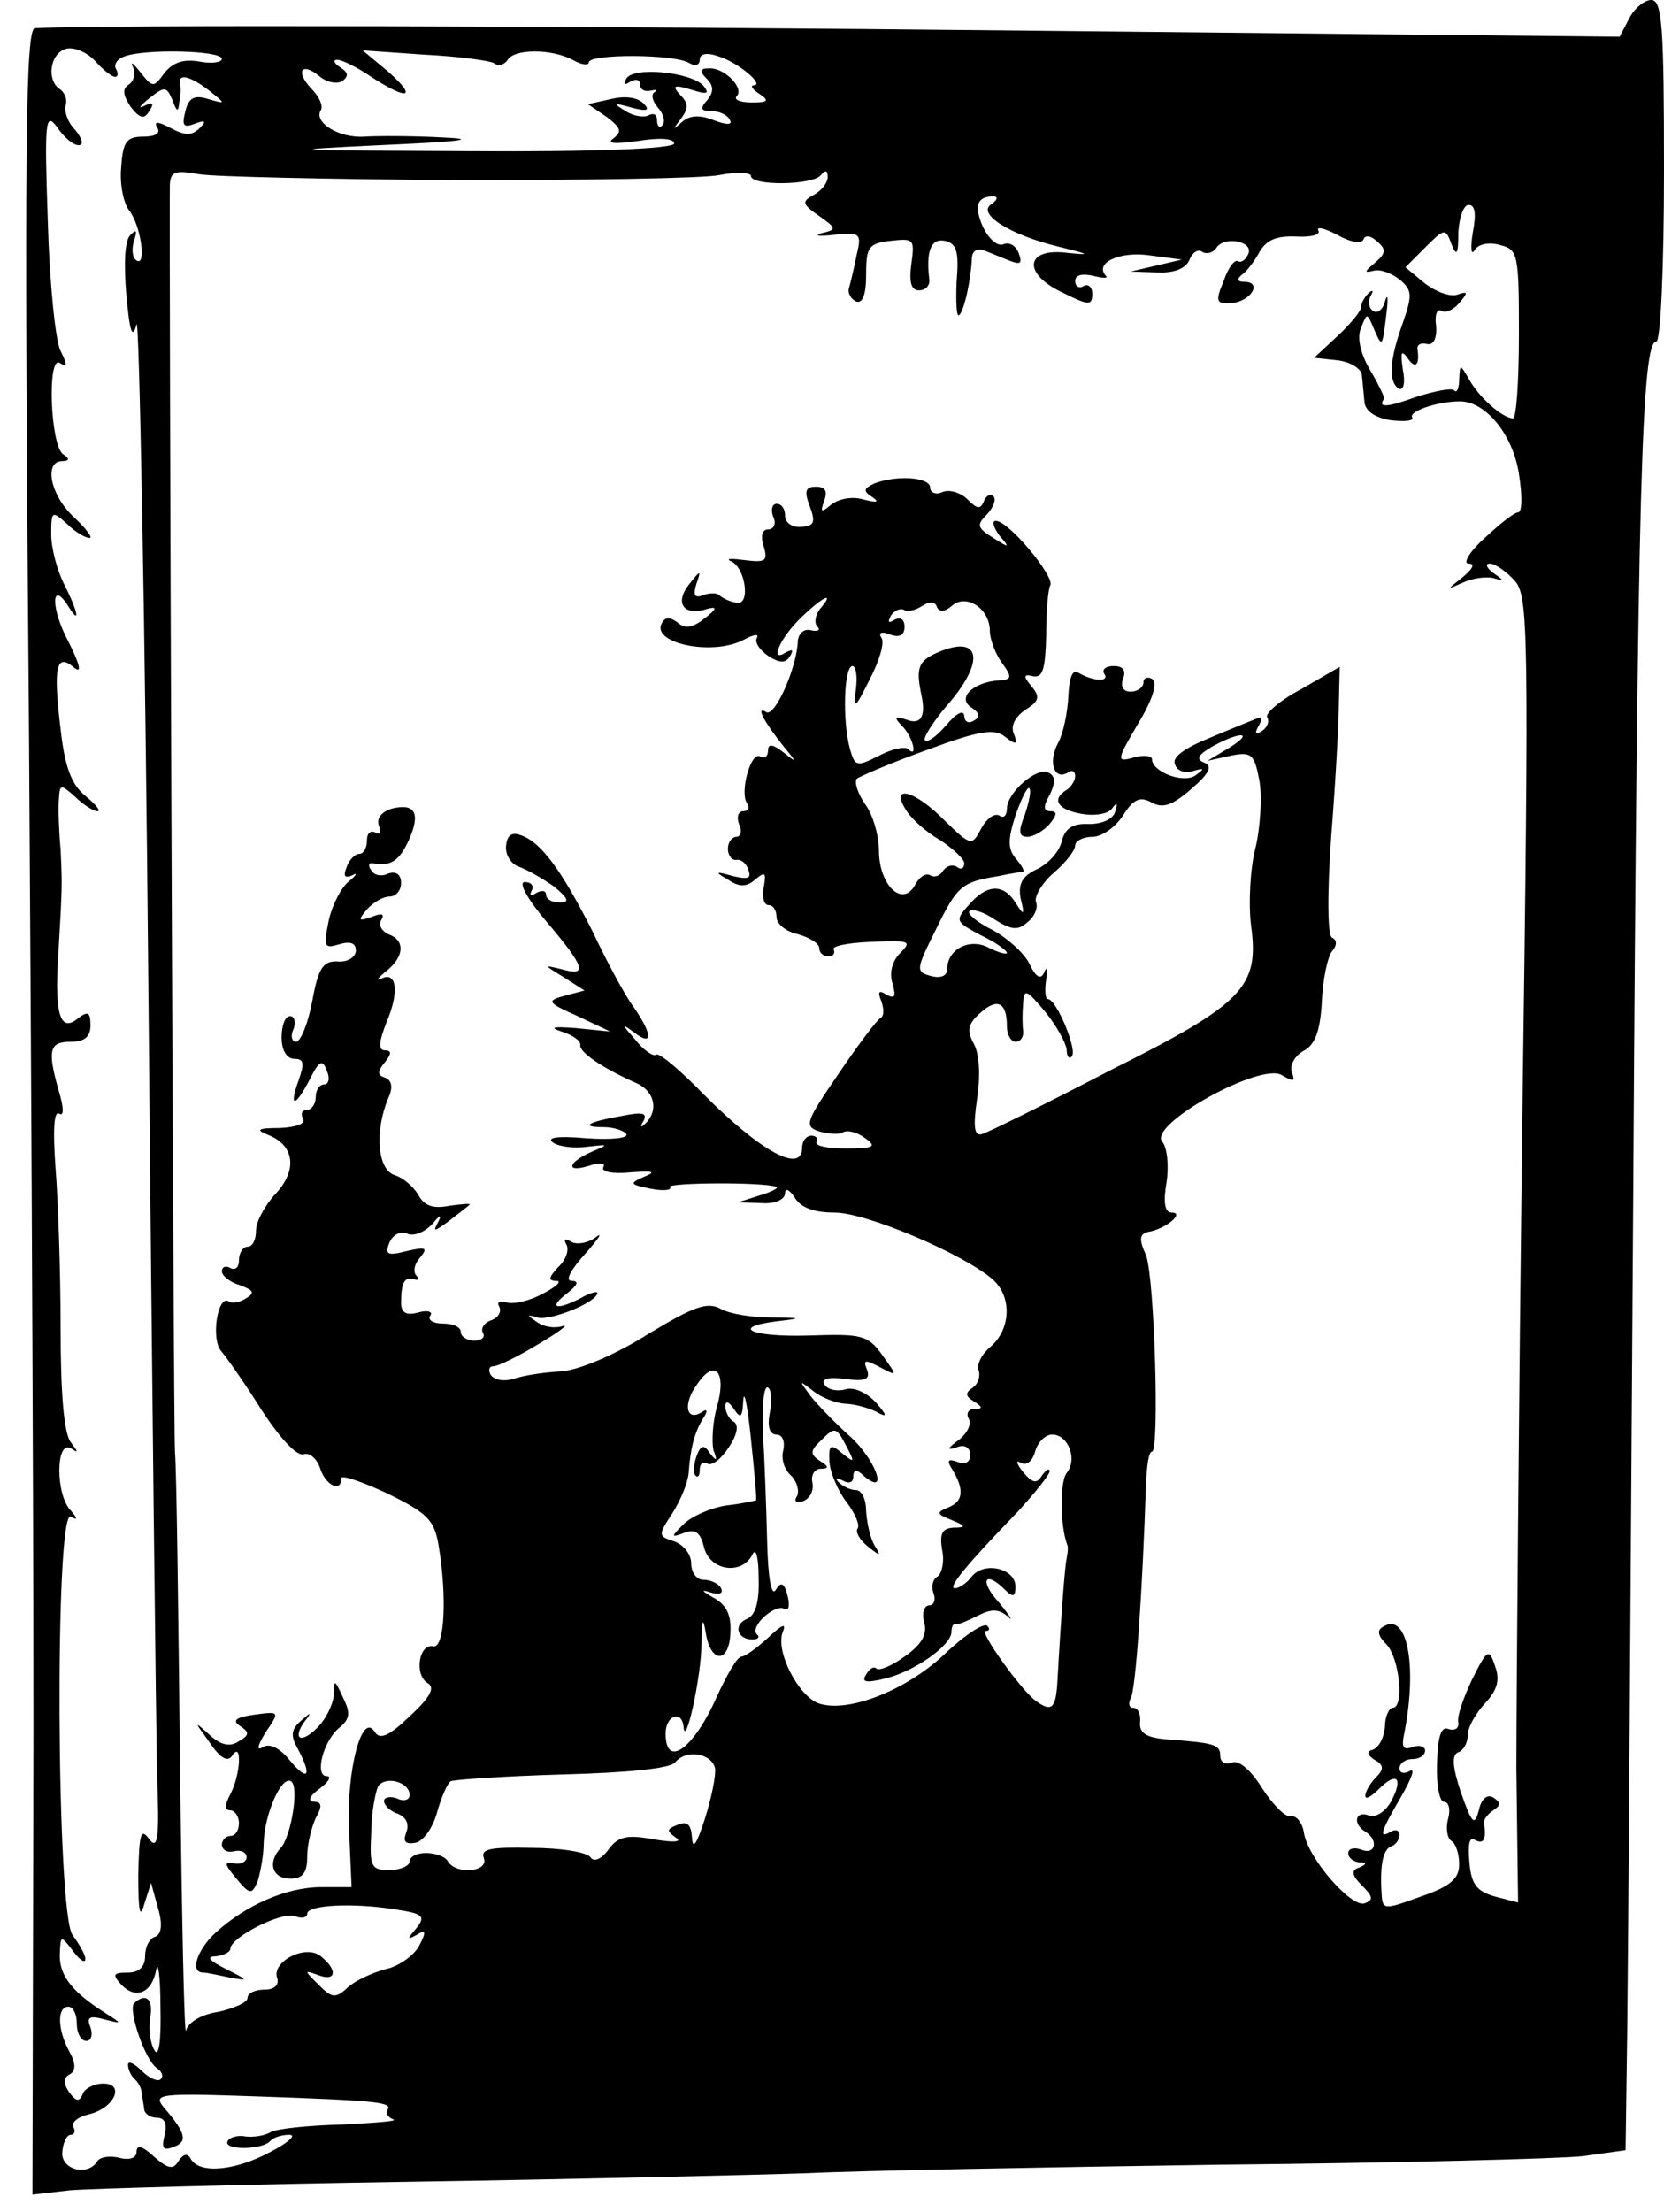 <?xml version="1.0" standalone="no"?>
<!DOCTYPE svg PUBLIC "-//W3C//DTD SVG 20010904//EN"
 "http://www.w3.org/TR/2001/REC-SVG-20010904/DTD/svg10.dtd">
<svg version="1.0" xmlns="http://www.w3.org/2000/svg"
 width="195pt" height="259pt" viewBox="0 0 195 259"
 preserveAspectRatio="xMidYMid meet">
<g transform="translate(0,259) scale(0.1,-0.1)"
fill="#000000" stroke="none">
<path d="M1909 2568 l-11 -21 -682 7 c-553 6 -1097 7 -1175 3 -11 0 -13 -129
-7 -831 3 -457 6 -1028 5 -1268 l-1 -438 44 5 c24 2 203 7 398 10 195 3 405 8
465 10 61 3 279 7 485 10 206 2 398 7 425 10 l50 7 2 146 c1 81 4 521 7 977 5
828 10 995 27 995 5 0 9 86 9 200 0 169 -2 200 -15 200 -8 0 -20 -10 -26 -22z
m-1774 -68 c3 0 4 4 1 9 -3 5 1 12 10 15 24 9 114 7 114 -3 0 -4 -12 -6 -27
-3 -18 3 -30 -1 -40 -13 -13 -18 -14 -18 -29 1 -8 10 -12 13 -8 5 3 -7 1 -16
-5 -20 -8 -5 -7 -12 2 -26 11 -14 16 -15 22 -5 6 9 4 11 -6 6 -8 -4 -5 0 6 9
18 14 20 14 27 -2 5 -14 7 -15 8 -3 2 8 2 18 1 23 -2 11 12 8 34 -9 20 -16 20
-16 -1 -10 -16 5 -23 2 -27 -15 -4 -16 -2 -19 11 -14 13 5 14 3 6 -5 -9 -9
-17 -9 -34 0 -15 8 -20 8 -16 1 5 -7 -2 -11 -16 -11 -20 0 -24 -6 -26 -36 -2
-20 3 -42 9 -50 14 -17 21 -67 9 -59 -5 3 -6 13 -3 23 4 12 3 14 -4 7 -7 -6
-8 -34 -5 -70 4 -44 7 -53 12 -35 3 14 10 -342 14 -790 4 -448 9 -857 10 -908
3 -74 1 -89 -9 -76 -10 14 -12 7 -13 -42 0 -42 2 -52 7 -34 l8 25 8 -29 c6
-20 4 -31 -3 -34 -7 -2 -12 -12 -12 -23 0 -12 -7 -19 -20 -19 -17 0 -19 -2 -8
-14 17 -18 36 -10 41 17 2 12 5 -7 5 -43 1 -41 -2 -60 -7 -51 -5 8 -7 25 -5
38 4 22 -5 30 -19 17 -7 -8 13 -67 27 -76 6 -4 8 -10 4 -13 -3 -3 -13 1 -22
10 -9 9 -16 12 -16 7 0 -5 3 -12 7 -16 5 -4 9 -12 9 -17 1 -5 2 -13 3 -19 0
-5 7 -10 15 -10 9 0 12 -7 9 -20 -4 -16 -2 -19 11 -14 16 6 14 16 -12 46 -13
16 -6 17 109 13 145 -5 159 -7 153 -16 -2 -4 1 -9 7 -11 6 -2 -22 -4 -61 -6
-39 -1 -77 -5 -83 -9 -7 -4 -19 -6 -29 -5 -9 2 -19 -1 -21 -5 -7 -11 38 -11
49 -1 4 5 14 8 23 8 9 0 -1 -9 -22 -20 -41 -22 -82 -26 -93 -9 -4 8 -9 7 -15
-2 -6 -10 -12 -9 -28 5 -14 13 -21 15 -21 6 0 -7 -8 -10 -20 -7 -11 3 -23 1
-26 -4 -11 -18 -43 -10 -41 11 1 11 5 20 10 20 4 0 6 4 3 9 -3 5 5 12 18 15
30 7 43 36 17 36 -11 0 -22 -6 -24 -12 -4 -10 -8 -9 -16 2 -7 10 -7 17 1 21 7
4 7 13 -1 27 -14 26 -14 52 -1 52 6 0 10 -9 10 -20 0 -11 5 -20 11 -20 6 0 8
7 5 16 -5 12 -1 14 17 9 20 -5 20 -5 3 6 -40 25 -56 44 -56 69 1 24 1 24 15 6
8 -11 15 -16 15 -10 0 5 -7 17 -15 28 -19 25 -21 500 -2 490 8 -5 8 -2 0 7
-18 18 -18 83 0 73 9 -6 9 -5 0 7 -8 10 -12 56 -12 134 0 66 -3 151 -6 188 -3
42 -2 66 4 63 6 -4 6 6 0 26 -14 49 -11 58 14 58 16 0 23 6 23 19 0 16 -3 17
-14 9 -21 -18 -28 3 -24 69 5 86 5 85 3 128 -2 22 -3 49 -2 59 1 18 2 18 19 3
10 -10 22 -17 26 -17 5 0 -2 8 -14 18 -16 13 -24 33 -29 78 -9 74 -5 90 16 72
9 -7 7 3 -7 31 -21 39 -20 73 0 41 15 -24 11 -5 -5 26 -8 16 -15 42 -15 58 0
28 1 28 18 13 10 -10 22 -17 27 -17 4 0 -4 11 -19 25 -27 25 -35 65 -13 65 8
0 9 3 1 8 -15 10 -19 116 -4 107 9 -6 9 -2 1 14 -6 11 -13 80 -15 152 -4 117
-3 129 11 110 8 -12 19 -21 25 -21 6 0 5 7 -4 18 -9 9 -13 22 -11 29 2 6 -1
14 -6 18 -17 10 -13 43 7 48 9 2 24 -4 34 -15 9 -10 19 -18 23 -18z m444 16
c5 -4 12 -2 16 4 8 13 51 13 76 0 10 -6 19 -7 19 -3 0 10 101 10 118 -1 7 -4
12 -2 12 4 0 7 8 9 22 4 23 -7 55 -34 41 -34 -4 0 -1 -5 7 -10 12 -8 10 -10
-9 -10 -13 0 -21 3 -18 7 10 9 -13 33 -31 33 -12 0 -13 -3 -4 -12 8 -8 9 -15
1 -25 -9 -10 -8 -13 4 -13 9 0 19 -4 22 -10 4 -6 -2 -7 -18 -1 -17 7 -29 6
-38 -2 -11 -10 -11 -9 -1 4 9 12 9 18 -1 28 -10 11 -7 12 13 6 19 -6 22 -5 14
5 -16 16 -82 22 -90 8 -4 -7 -2 -8 4 -4 7 4 12 3 12 -3 0 -6 6 -9 13 -7 6 1 8
1 4 -2 -4 -2 -3 -10 4 -18 7 -8 9 -17 5 -21 -3 -3 -6 -1 -6 6 0 7 -4 9 -10 6
-5 -3 -18 -1 -27 5 -15 9 -14 10 7 4 19 -5 22 -3 14 5 -7 7 -22 9 -38 5 l-27
-6 22 -15 c17 -13 18 -17 8 -25 -9 -6 1 -7 29 -3 25 4 42 3 42 -3 0 -6 -88
-10 -242 -9 -213 1 -226 1 -103 7 92 4 118 7 75 9 -36 2 -78 2 -93 1 -30 -2
-60 17 -51 31 3 5 -2 16 -11 25 -19 20 -12 32 9 15 8 -7 20 -10 27 -6 8 6 7
10 -2 16 -8 5 -9 9 -4 9 6 0 24 -9 40 -20 43 -28 55 -25 20 6 l-30 25 72 -5
c40 -2 77 -7 82 -10z m-43 -137 c148 0 287 2 307 6 20 4 37 3 37 -1 0 -12 73
-11 82 1 5 6 8 6 8 -2 0 -7 -7 -16 -16 -21 -15 -8 -14 -11 6 -25 20 -14 21
-16 3 -20 -10 -3 -3 -4 14 -2 31 3 33 2 27 -23 -3 -15 -7 -32 -9 -39 -2 -6 2
-13 8 -16 8 -3 12 8 12 32 0 32 3 36 29 39 27 3 28 2 24 -27 -3 -22 0 -31 9
-31 8 0 13 6 12 13 -4 33 2 48 18 45 14 -3 17 -12 14 -48 -1 -25 0 -42 3 -39
6 5 14 42 15 68 1 8 7 11 16 7 8 -3 22 -9 30 -12 11 -4 13 -2 9 9 -3 9 -11 14
-18 11 -7 -3 -17 6 -24 20 -11 25 -7 36 12 36 6 0 5 -4 -2 -9 -18 -11 21 -36
79 -50 37 -9 38 -10 9 -7 -49 6 -52 -25 -4 -47 30 -15 34 -15 34 -1 0 8 -5 12
-10 9 -5 -3 -10 -1 -10 6 0 7 8 9 21 6 12 -3 18 -3 15 0 -14 15 16 29 51 24
l38 -5 -30 -7 -30 -7 31 -1 c21 -1 34 5 38 15 3 8 10 13 15 9 5 -3 12 -1 16 4
8 15 44 9 38 -6 -3 -7 -8 -11 -12 -9 -4 3 -12 -8 -17 -23 -10 -24 -9 -27 9
-26 23 2 37 25 15 25 -8 0 -9 3 -3 8 6 4 15 16 21 27 8 14 20 19 43 18 17 -1
29 2 26 7 -3 5 7 3 22 -5 16 -9 29 -11 31 -5 2 5 9 4 16 -3 11 -9 10 -14 -3
-25 -12 -10 -13 -12 -1 -9 8 2 21 -3 31 -11 14 -12 14 -18 3 -50 -16 -44 -17
-69 -5 -77 6 -3 8 7 5 22 -3 21 -2 24 6 13 9 -13 14 -7 11 12 0 5 5 7 12 5 7
-1 11 7 10 21 -2 13 1 21 6 18 5 -3 14 1 21 9 11 13 10 14 -2 10 -8 -3 -25 3
-38 13 l-23 19 23 23 c23 23 24 23 31 4 6 -15 8 -12 8 14 1 17 6 32 12 32 8 0
9 -11 5 -32 -3 -18 -2 -28 2 -21 4 7 17 10 30 6 21 -5 22 -11 22 -104 0 -55
-3 -99 -7 -99 -13 1 -39 24 -51 45 -11 19 -11 19 -12 1 0 -11 -3 -17 -6 -13
-3 3 -23 -1 -45 -8 -33 -12 -45 -13 -37 -2 1 1 -6 16 -16 33 -12 20 -16 39
-11 50 7 18 7 18 15 -1 10 -23 10 -22 15 20 2 17 1 22 -2 12 -2 -9 -9 -15 -14
-11 -5 3 -6 11 -3 17 4 7 3 8 -2 4 -5 -5 -9 -12 -9 -17 0 -4 -12 -19 -27 -33
l-28 -26 28 -3 c15 -2 28 -10 28 -18 1 -8 2 -22 3 -31 1 -10 12 -18 30 -21 17
-2 28 -1 26 3 -5 7 29 19 56 19 30 0 62 -39 69 -85 4 -25 4 -45 -1 -45 -4 0
-21 -13 -39 -30 -18 -16 -26 -30 -19 -30 8 0 5 -6 -7 -16 -19 -15 -19 -15 1
-6 11 5 27 7 35 5 13 -4 13 -3 0 6 -8 6 -10 11 -4 11 6 0 19 -9 29 -20 16 -18
17 -53 9 -627 -4 -334 -7 -678 -7 -764 l2 -157 -27 7 c-21 6 -28 14 -30 40 -2
22 0 31 7 26 10 -5 13 1 10 21 0 4 5 10 11 14 9 6 9 9 0 15 -7 4 -14 -1 -17
-15 -5 -19 -8 -16 -21 21 -10 30 -11 44 -3 47 6 2 11 11 11 20 0 9 9 25 20 37
15 16 18 28 12 44 -7 21 -9 20 -27 -16 -10 -21 -18 -44 -16 -50 1 -7 -4 -10
-11 -8 -9 4 -13 -7 -14 -40 -1 -25 3 -45 8 -45 6 0 8 -9 5 -20 -3 -11 -1 -23
4 -26 5 -3 9 -15 9 -27 0 -17 -10 -26 -45 -38 -44 -16 -45 -16 -46 5 -2 33 2
51 12 54 5 2 9 8 9 13 0 6 -5 7 -10 4 -15 -9 -12 0 12 41 12 21 17 34 10 30
-7 -4 -12 -2 -12 3 0 6 7 11 15 11 8 0 15 4 15 10 0 5 -7 7 -15 4 -11 -4 -13
0 -9 18 15 78 3 141 -25 123 -8 -4 -6 -11 4 -21 15 -16 21 -74 7 -74 -4 0 -9
-10 -9 -22 -1 -13 -7 -24 -14 -27 -8 -2 -7 -6 2 -12 11 -6 11 -11 1 -21 -6 -6
-12 -16 -12 -21 0 -5 7 -1 16 8 21 21 29 13 14 -15 -7 -12 -18 -19 -26 -16
-16 6 -19 -10 -4 -19 16 -10 12 -28 -5 -21 -8 3 -15 1 -15 -4 0 -6 6 -10 13
-11 9 0 9 -2 0 -6 -10 -3 -9 -9 3 -21 13 -13 14 -17 3 -21 -16 -5 -67 54 -71
83 -2 12 -9 20 -15 19 -6 -2 -21 13 -34 33 -13 21 -27 33 -35 30 -8 -3 -14 0
-14 8 0 13 -7 15 -62 19 -24 2 -33 7 -32 20 1 9 -2 17 -8 17 -5 0 -6 5 -3 11
6 9 14 129 18 252 1 20 3 37 7 37 9 0 3 204 -7 230 -9 20 -8 26 6 28 20 5 39
22 24 22 -8 0 -10 12 -6 35 3 19 1 41 -5 48 -17 20 115 93 140 78 14 -8 16 -8
12 3 -3 8 3 19 13 25 14 7 20 23 22 57 1 27 7 54 12 60 6 7 6 13 0 16 -5 2 -6
47 -1 118 5 63 9 134 9 157 l1 42 -45 -26 c-25 -13 -43 -29 -40 -33 3 -5 0
-12 -6 -16 -8 -5 -9 -3 -4 6 4 7 4 11 -1 9 -5 -2 -30 -12 -56 -23 -30 -12 -45
-23 -41 -31 2 -8 12 -11 21 -8 14 4 14 3 3 -5 -14 -10 -51 4 -51 19 0 4 -10 5
-21 2 -21 -6 -21 -4 5 40 17 28 23 48 16 52 -5 3 -10 1 -10 -4 0 -6 -7 -11
-15 -11 -9 0 -12 6 -9 15 4 10 0 15 -11 15 -9 0 -14 -4 -11 -9 7 -10 -13 -9
-30 1 -7 5 -11 -5 -12 -27 -1 -20 -6 -44 -12 -55 -12 -22 -5 -44 11 -35 5 4 9
2 9 -4 0 -5 -5 -13 -10 -16 -18 -11 -11 -23 17 -28 16 -3 32 0 36 6 6 8 7 7 4
-3 -2 -9 -15 -15 -31 -15 -19 1 -28 -5 -32 -21 -3 -12 -16 -26 -29 -32 -17 -8
-22 -17 -19 -34 5 -20 4 -21 -6 -5 -14 22 -33 22 -54 -2 -17 -19 -17 -20 13
-36 17 -8 31 -18 31 -21 0 -2 -9 0 -21 6 -22 12 -49 -1 -49 -25 0 -8 -8 -11
-19 -8 -18 5 -18 7 6 55 25 51 30 55 73 62 14 3 27 5 29 5 2 1 -2 8 -9 16 -9
11 -9 22 0 50 7 20 14 34 16 32 3 -2 0 -16 -5 -31 -8 -20 -7 -26 3 -26 7 0 19
7 26 15 9 11 9 15 1 15 -8 0 -9 5 -1 19 7 14 7 22 -1 26 -13 8 -49 -23 -49
-42 0 -8 -4 -12 -9 -8 -6 3 -15 -4 -21 -15 -11 -21 -12 -21 -43 9 -35 36 -65
43 -45 12 6 -10 24 -26 40 -35 15 -10 28 -22 28 -27 0 -6 -4 -8 -9 -4 -5 3
-12 1 -16 -5 -4 -6 -10 -8 -15 -5 -5 3 -13 -2 -18 -12 -15 -26 -42 1 -42 41 0
17 -7 42 -16 54 -9 13 -13 26 -10 30 4 3 41 19 83 34 62 23 79 25 91 15 13
-10 15 -9 10 4 -4 9 2 20 14 28 16 10 17 15 7 27 -10 12 -10 15 2 12 11 -2 14
9 15 47 0 28 2 55 5 60 4 11 -49 75 -64 75 -5 0 -3 -7 4 -17 13 -15 12 -15 -7
-3 -19 12 -20 15 -7 28 7 8 11 17 7 21 -4 3 -9 0 -11 -6 -4 -10 -8 -9 -19 2
-8 8 -21 12 -29 9 -8 -4 -15 -1 -15 5 0 12 -38 15 -65 5 -13 -6 -14 -9 -3 -16
9 -6 6 -7 -10 -3 -13 4 -29 1 -38 -6 -12 -10 -13 -9 -8 5 4 11 1 16 -10 16
-12 0 -14 -5 -7 -23 7 -19 5 -23 -10 -24 -11 -1 -19 5 -19 13 0 8 -4 14 -10
14 -5 0 -7 -7 -4 -15 4 -8 1 -15 -6 -15 -7 0 -9 -8 -5 -20 5 -17 2 -19 -22
-16 -15 2 -23 2 -17 -1 17 -6 24 -51 8 -49 -8 1 -16 5 -20 8 -3 4 -12 4 -20 1
-10 -4 -12 0 -8 13 6 17 5 17 -9 -1 -17 -22 -5 -37 22 -28 12 3 11 0 -3 -11
-14 -11 -23 -13 -32 -5 -8 6 -14 7 -18 0 -15 -24 59 -40 96 -20 11 6 18 7 15
2 -3 -5 3 -14 13 -21 14 -9 21 -9 26 0 4 7 3 8 -5 4 -20 -13 -7 17 18 41 26
25 40 31 22 10 -6 -8 -7 -17 -3 -21 4 -4 0 -6 -8 -4 -8 2 -14 -4 -15 -12 -1
-32 -27 -90 -37 -84 -13 8 -3 -11 21 -41 15 -18 15 -19 -1 -6 -13 10 -18 10
-18 2 0 -7 -4 -10 -9 -7 -11 7 -24 -41 -16 -54 4 -6 2 -10 -4 -10 -6 0 -8 -7
-5 -15 4 -8 2 -15 -3 -15 -5 0 -10 -6 -10 -14 0 -8 5 -14 10 -13 5 1 12 -4 14
-12 4 -10 -1 -11 -18 -7 -21 6 -22 5 -6 -4 13 -9 22 -9 32 0 12 10 13 8 10 -9
-2 -12 0 -21 6 -21 5 0 9 -6 9 -14 0 -8 11 -17 25 -20 14 -4 25 -11 25 -16 0
-6 5 -10 11 -10 5 0 8 3 6 8 -3 4 17 8 44 9 45 2 48 1 34 -13 -10 -10 -13 -24
-9 -36 4 -15 3 -18 -7 -13 -9 6 -11 4 -6 -8 3 -9 3 -17 -1 -19 -4 -2 -26 -31
-49 -65 -39 -57 -41 -62 -23 -68 11 -3 24 -4 28 -1 5 3 17 0 26 -7 14 -10 10
-12 -23 -12 -21 0 -37 3 -34 8 2 4 -1 7 -6 7 -6 0 -11 -6 -11 -14 0 -31 -48
-5 -115 62 -27 28 -52 49 -56 47 -3 -3 -15 5 -25 18 -16 18 -16 19 -1 8 22
-17 22 -3 0 29 -10 13 -32 54 -49 90 -36 71 -60 104 -84 112 -11 4 -16 -1 -17
-13 -1 -10 6 -21 15 -24 9 -3 28 -14 41 -23 17 -14 19 -19 7 -19 -9 0 -16 4
-16 9 0 5 -5 6 -12 2 -6 -4 -8 -3 -5 3 3 5 0 10 -8 10 -8 0 3 -20 26 -47 45
-53 48 -64 17 -55 -21 5 -21 5 2 -9 l25 -16 -23 -6 c-22 -6 -21 -8 15 -24 l38
-18 -40 4 c-27 2 -32 1 -17 -4 13 -4 23 -11 22 -16 -1 -8 24 -26 67 -45 21
-10 25 -33 8 -48 -4 -4 -5 -2 -1 4 5 10 -1 11 -26 6 -40 -7 -49 -13 -20 -13
11 0 23 -4 26 -8 3 -5 -18 -7 -47 -5 -33 3 -47 1 -39 -5 7 -5 25 -7 40 -5 26
3 26 3 5 -6 -29 -13 -30 -25 -2 -16 12 4 19 3 16 -2 -3 -5 11 -8 31 -6 27 2
32 1 17 -5 -18 -8 -17 -9 7 -14 15 -3 26 -2 23 2 -3 5 110 6 125 0 3 -1 -6 -6
-20 -10 l-25 -8 28 -1 c15 -1 27 4 27 12 0 6 5 4 11 -5 7 -12 22 -18 47 -18
37 0 150 -48 185 -78 23 -20 22 -58 -2 -79 -11 -9 -17 -22 -14 -28 2 -7 -1
-16 -7 -20 -9 -6 -9 -10 1 -16 11 -7 11 -9 1 -9 -7 0 -10 -5 -7 -11 4 -6 -1
-17 -11 -25 -14 -10 -15 -13 -3 -9 9 4 16 0 16 -9 0 -8 -6 -12 -15 -8 -11 4
-13 2 -6 -9 14 -23 13 -37 -4 -44 -15 -6 -15 -8 3 -15 17 -7 18 -9 2 -9 -13
-1 -16 -7 -13 -26 3 -13 0 -27 -5 -31 -6 -3 -8 -12 -5 -20 3 -8 0 -14 -5 -14
-6 0 -9 -9 -6 -20 4 -14 -3 -26 -23 -40 -15 -11 -30 -17 -33 -14 -3 3 -8 0
-12 -7 -6 -9 0 -10 21 -5 35 8 79 39 79 55 0 6 2 10 5 9 3 -1 14 4 26 10 16 8
24 8 35 -1 7 -7 3 0 -10 16 -24 26 -17 39 7 15 9 -9 12 -8 12 4 0 21 -36 30
-51 12 -6 -8 -15 -14 -20 -14 -9 0 13 27 74 90 20 22 37 43 37 47 0 4 -4 2 -9
-5 -6 -10 -11 -9 -22 4 -8 10 -9 15 -3 11 7 -4 14 2 17 13 3 11 12 20 20 20
19 0 30 -29 17 -45 -8 -10 -8 -62 1 -85 1 -3 0 -9 -1 -15 -2 -9 -6 -58 -11
-147 -2 -29 -7 -33 -25 -20 -17 12 -67 82 -59 82 5 0 5 3 2 6 -4 4 -27 -11
-51 -34 -45 -42 -112 -68 -146 -57 -24 8 -51 60 -43 83 5 12 0 10 -17 -6 -13
-12 -27 -22 -31 -22 -5 0 -17 -21 -29 -47 -27 -61 -60 -85 -60 -43 0 21 19 28
21 8 2 -27 21 59 21 97 0 29 2 32 5 13 6 -37 28 -36 29 1 1 20 -5 32 -20 40
-14 8 -15 10 -3 6 10 -3 15 -1 12 5 -3 6 -13 10 -21 10 -8 0 -14 9 -14 19 0
11 -9 22 -20 26 -19 6 -19 7 -2 33 9 14 18 35 19 47 2 29 7 48 17 64 6 9 5 12
-2 7 -18 -11 -22 10 -5 33 21 31 35 14 23 -27 -5 -18 -6 -41 -4 -50 5 -13 4
-14 -4 -4 -7 11 -11 10 -16 -4 -3 -9 -4 -19 -1 -22 3 -3 5 0 5 7 0 7 4 10 9 7
5 -3 16 5 25 19 10 15 12 26 6 30 -6 3 -10 12 -10 18 0 7 4 6 10 -3 8 -12 10
-10 11 10 1 14 5 -6 9 -45 4 -38 7 -71 6 -72 0 0 -16 -4 -35 -6 -19 -3 -41
-13 -50 -22 -15 -15 -15 -16 1 -10 13 5 19 0 23 -17 7 -28 45 -33 57 -8 4 8 7
-4 7 -28 1 -29 -4 -44 -14 -48 -16 -7 -11 -24 7 -24 6 0 9 3 5 6 -9 9 21 36
32 30 5 -3 7 3 4 15 -4 16 -8 17 -14 7 -5 -8 -9 14 -10 57 -1 39 -3 96 -5 128
-1 31 1 55 6 52 4 -2 5 -16 2 -30 -3 -16 0 -25 8 -25 7 0 10 -8 8 -18 -3 -10
1 -23 9 -30 7 -7 10 -18 7 -24 -4 -6 -1 -9 7 -6 8 3 13 12 11 22 -2 9 3 16 10
16 10 0 9 3 -1 9 -12 8 -12 12 2 25 15 15 17 15 28 -6 11 -21 11 -22 -4 -10
-14 12 -16 10 -15 -10 1 -13 10 -34 20 -47 10 -13 16 -27 13 -31 -3 -4 3 -14
12 -21 15 -12 16 -12 8 1 -5 8 -9 26 -10 40 0 14 -5 25 -12 25 -6 0 -15 4 -20
9 -5 5 -3 6 5 2 7 -4 12 -2 12 5 0 8 4 9 13 0 29 -24 13 20 -17 47 -17 15 -38
37 -46 47 -14 19 -14 19 3 6 10 -8 28 -15 40 -15 12 -1 29 -6 37 -11 10 -5 9
-2 -3 12 -11 12 -26 19 -36 16 -11 -3 -22 0 -25 6 -4 6 5 9 25 6 24 -3 29 0
25 11 -5 12 -2 12 15 3 21 -11 21 -11 3 14 -17 24 -25 25 -86 23 -69 -2 -94
10 -35 17 27 3 26 4 -8 4 -22 0 -49 4 -60 10 -16 9 -32 3 -85 -29 -38 -24 -80
-42 -102 -44 -21 -1 -46 -5 -57 -9 -11 -3 -22 -1 -26 5 -3 5 -2 10 3 10 6 0
30 12 53 26 24 14 37 24 28 21 -9 -3 -22 -1 -30 5 -12 8 -12 9 1 5 15 -4 70
18 70 29 0 2 -9 0 -19 -6 -29 -15 -39 -12 -17 5 13 10 15 15 6 15 -8 0 -2 12
16 32 16 18 21 26 12 19 -9 -7 -23 -9 -29 -5 -7 4 -9 3 -5 -4 3 -6 -1 -18 -10
-26 -11 -12 -12 -16 -2 -16 7 0 0 -7 -16 -15 -16 -9 -36 -13 -43 -10 -8 2 -11
0 -8 -5 3 -6 -1 -13 -9 -16 -9 -3 -13 -10 -10 -15 3 -5 -2 -9 -10 -9 -9 0 -16
5 -16 10 0 6 -9 10 -21 10 -11 0 -18 4 -15 9 4 5 -3 7 -14 4 -14 -4 -20 0 -20
11 0 24 4 31 15 28 5 -2 7 0 3 4 -4 4 -3 13 4 21 10 12 7 13 -15 8 -23 -6 -26
-4 -21 9 4 10 13 15 22 11 8 -3 21 3 29 12 8 10 11 11 7 3 -7 -13 -6 -13 12 0
10 8 21 16 24 19 3 2 -8 1 -23 -1 -20 -4 -30 0 -37 13 -6 10 -18 20 -28 23
-20 7 -23 52 -7 90 6 13 4 21 -4 24 -9 3 -9 7 0 18 8 10 8 14 0 14 -8 0 -7 10
2 33 15 35 12 60 -6 51 -7 -3 -4 1 6 9 21 17 22 36 2 43 -8 4 -12 11 -8 17 4
7 0 8 -12 3 -15 -5 -16 -4 -5 9 7 8 19 15 26 15 8 0 14 7 14 16 0 10 -6 14
-15 11 -8 -4 -17 -2 -20 4 -4 5 -3 9 2 8 21 -4 31 3 42 27 14 31 8 44 -20 37
-12 -4 -18 -11 -15 -20 3 -8 1 -11 -4 -8 -6 3 -10 -1 -10 -9 0 -9 -4 -16 -9
-16 -5 0 -12 -7 -15 -16 -4 -10 -2 -13 7 -9 6 4 5 0 -4 -7 -9 -7 -20 -28 -24
-47 -6 -30 -5 -32 12 -27 13 4 20 2 20 -7 0 -8 -10 -14 -21 -13 -17 1 -23 -7
-30 -46 -5 -27 -14 -48 -19 -48 -5 0 -7 7 -3 15 3 8 1 15 -4 15 -6 0 -10 -11
-10 -25 0 -15 6 -25 15 -25 11 0 12 -5 5 -25 -12 -33 -4 -32 13 1 11 22 15 24
20 10 4 -9 2 -16 -3 -16 -6 0 -10 -7 -10 -15 0 -8 -5 -15 -11 -15 -5 0 -7 -4
-4 -10 4 -6 -8 -10 -27 -11 -26 0 -29 -2 -14 -8 31 -12 35 -41 9 -69 -13 -14
-23 -33 -23 -43 0 -11 -4 -19 -10 -19 -5 0 -10 -7 -10 -16 0 -8 -4 -12 -10 -9
-5 3 -10 2 -10 -4 0 -5 10 -13 21 -16 16 -6 18 -9 8 -15 -7 -5 -17 -7 -21 -4
-13 8 -21 -44 -9 -58 6 -7 28 -38 48 -70 21 -32 41 -54 49 -51 7 2 15 -5 19
-16 6 -20 25 -30 25 -12 0 4 24 -4 54 -18 47 -23 55 -31 60 -61 10 -60 7 -120
-6 -118 -17 4 -23 -33 -7 -43 9 -5 4 -16 -21 -39 -24 -23 -35 -28 -41 -18 -15
24 -33 -45 -30 -114 l3 -68 -36 0 c-40 0 -88 -21 -123 -53 -22 -20 -31 -47
-15 -47 4 0 18 -3 32 -6 22 -4 21 -3 -5 10 -20 10 -24 15 -12 15 9 1 17 5 17
9 0 13 60 44 76 38 7 -3 14 -2 14 3 0 10 53 13 103 5 33 -5 36 -8 25 -22 -11
-13 -11 -14 0 -8 11 7 12 4 3 -13 -6 -11 -24 -24 -39 -27 -15 -4 -35 -13 -44
-21 -15 -14 -19 -13 -35 3 -17 17 -17 17 0 11 21 -8 23 6 3 22 -18 15 -59 -7
-51 -26 2 -8 -4 -13 -15 -13 -11 0 -20 -4 -20 -10 0 -5 -16 -12 -34 -16 -21
-3 -36 -13 -38 -22 -2 -9 -5 130 -7 308 -2 179 -4 345 -6 370 -2 41 -7 1439
-6 1484 1 15 6 17 34 12 17 -3 154 -6 303 -7z m580 -498 c17 14 44 -4 44 -30
0 -9 6 -26 14 -37 13 -18 12 -20 -6 -21 -29 -3 -47 -21 -29 -32 9 -6 10 -11 2
-15 -6 -4 -11 -1 -11 6 -1 7 -9 3 -21 -11 -11 -13 -22 -21 -25 -18 -3 2 9 21
25 40 46 52 41 85 -10 63 -23 -10 -26 -18 -19 -51 5 -24 -1 -34 -17 -28 -15 5
-16 3 -5 -8 12 -13 18 -38 6 -26 -4 3 -19 0 -34 -8 -26 -13 -28 -13 -34 8 -9
33 -7 97 3 97 4 0 6 -12 4 -27 -3 -25 -1 -23 16 11 11 21 18 43 14 49 -4 6 0
8 10 4 11 -4 17 -1 17 9 0 9 -5 12 -12 8 -7 -4 -8 -3 -4 5 4 6 11 9 15 7 4 -3
13 -1 21 4 9 6 16 6 18 -1 3 -6 9 -6 18 2z m324 -167 l-25 -15 27 6 c25 5 28
2 34 -30 3 -19 1 -55 -5 -79 -6 -24 -8 -64 -5 -89 10 -73 -8 -92 -166 -171
-75 -39 -142 -72 -149 -74 -9 -3 -11 7 -6 41 4 26 3 53 -4 65 -8 15 -7 23 8
36 20 18 31 12 31 -16 0 -10 5 -18 10 -18 6 0 10 6 9 13 -1 6 -1 21 0 32 1 18
4 16 26 -10 13 -16 24 -36 25 -44 0 -8 3 -12 6 -8 7 7 -18 67 -28 67 -3 0 -4
10 -2 23 2 12 1 16 -2 9 -4 -10 -10 -7 -18 10 -6 12 -26 30 -43 39 -18 9 -30
19 -27 22 4 3 17 -1 30 -10 19 -12 27 -13 38 -3 8 6 13 17 10 24 -2 6 7 22 21
34 14 12 25 26 25 32 0 5 9 10 20 10 11 0 27 11 36 25 12 19 20 23 34 15 13
-7 24 -3 46 16 22 19 25 27 15 31 -10 4 -7 9 10 19 33 18 50 17 19 -2z m-602
-1195 c1 -8 -4 -34 -12 -59 -9 -28 -14 -37 -15 -23 -1 16 -5 21 -17 16 -13 -5
-13 -7 -2 -15 8 -5 -2 -6 -26 -2 -32 6 -42 3 -53 -12 -8 -11 -17 -15 -21 -9
-4 6 -35 11 -69 11 -48 1 -60 -1 -56 -12 6 -16 -32 -20 -42 -4 -3 6 -15 10
-26 10 -10 0 -19 -4 -19 -10 0 -5 -11 -10 -24 -10 -21 0 -23 4 -21 43 0 24 5
48 8 55 9 13 37 5 37 -10 0 -6 -7 -8 -15 -4 -8 3 -15 1 -15 -3 0 -5 7 -12 16
-15 10 -4 14 -12 10 -22 -4 -11 -1 -14 11 -12 9 2 20 17 25 35 5 18 12 34 16
37 4 2 63 6 131 8 77 2 126 7 132 14 13 16 43 11 47 -7z"/>
<path d="M391 604 c-1 -11 -10 -29 -21 -39 -20 -19 -28 -9 -10 13 5 7 3 6 -6
-2 -13 -11 -14 -18 -5 -34 17 -32 12 -39 -9 -14 -12 15 -24 21 -32 16 -8 -5
-6 2 3 17 17 25 17 25 -13 21 -22 -3 -26 -7 -17 -13 12 -8 11 -11 -1 -18 -10
-7 -21 -5 -34 7 -19 17 -19 17 0 -9 12 -18 21 -23 26 -15 12 18 10 -22 -2 -45
-7 -13 -7 -19 0 -19 5 0 10 -7 10 -15 0 -8 -4 -15 -10 -15 -5 0 -10 -5 -10
-10 0 -6 6 -10 14 -8 8 2 15 -1 15 -7 0 -5 -7 -9 -15 -7 -12 2 -11 -1 3 -18
16 -19 18 -19 25 -3 3 10 7 30 7 45 1 34 21 79 32 72 10 -6 0 -65 -12 -78 -16
-17 -10 -36 11 -36 15 0 20 7 20 26 0 14 5 34 10 45 8 14 7 19 -2 19 -8 1 -5
7 6 15 11 8 15 15 9 15 -15 0 -4 42 15 57 12 10 13 17 4 35 -10 22 -11 22 -11
2z"/>
</g>
</svg>
